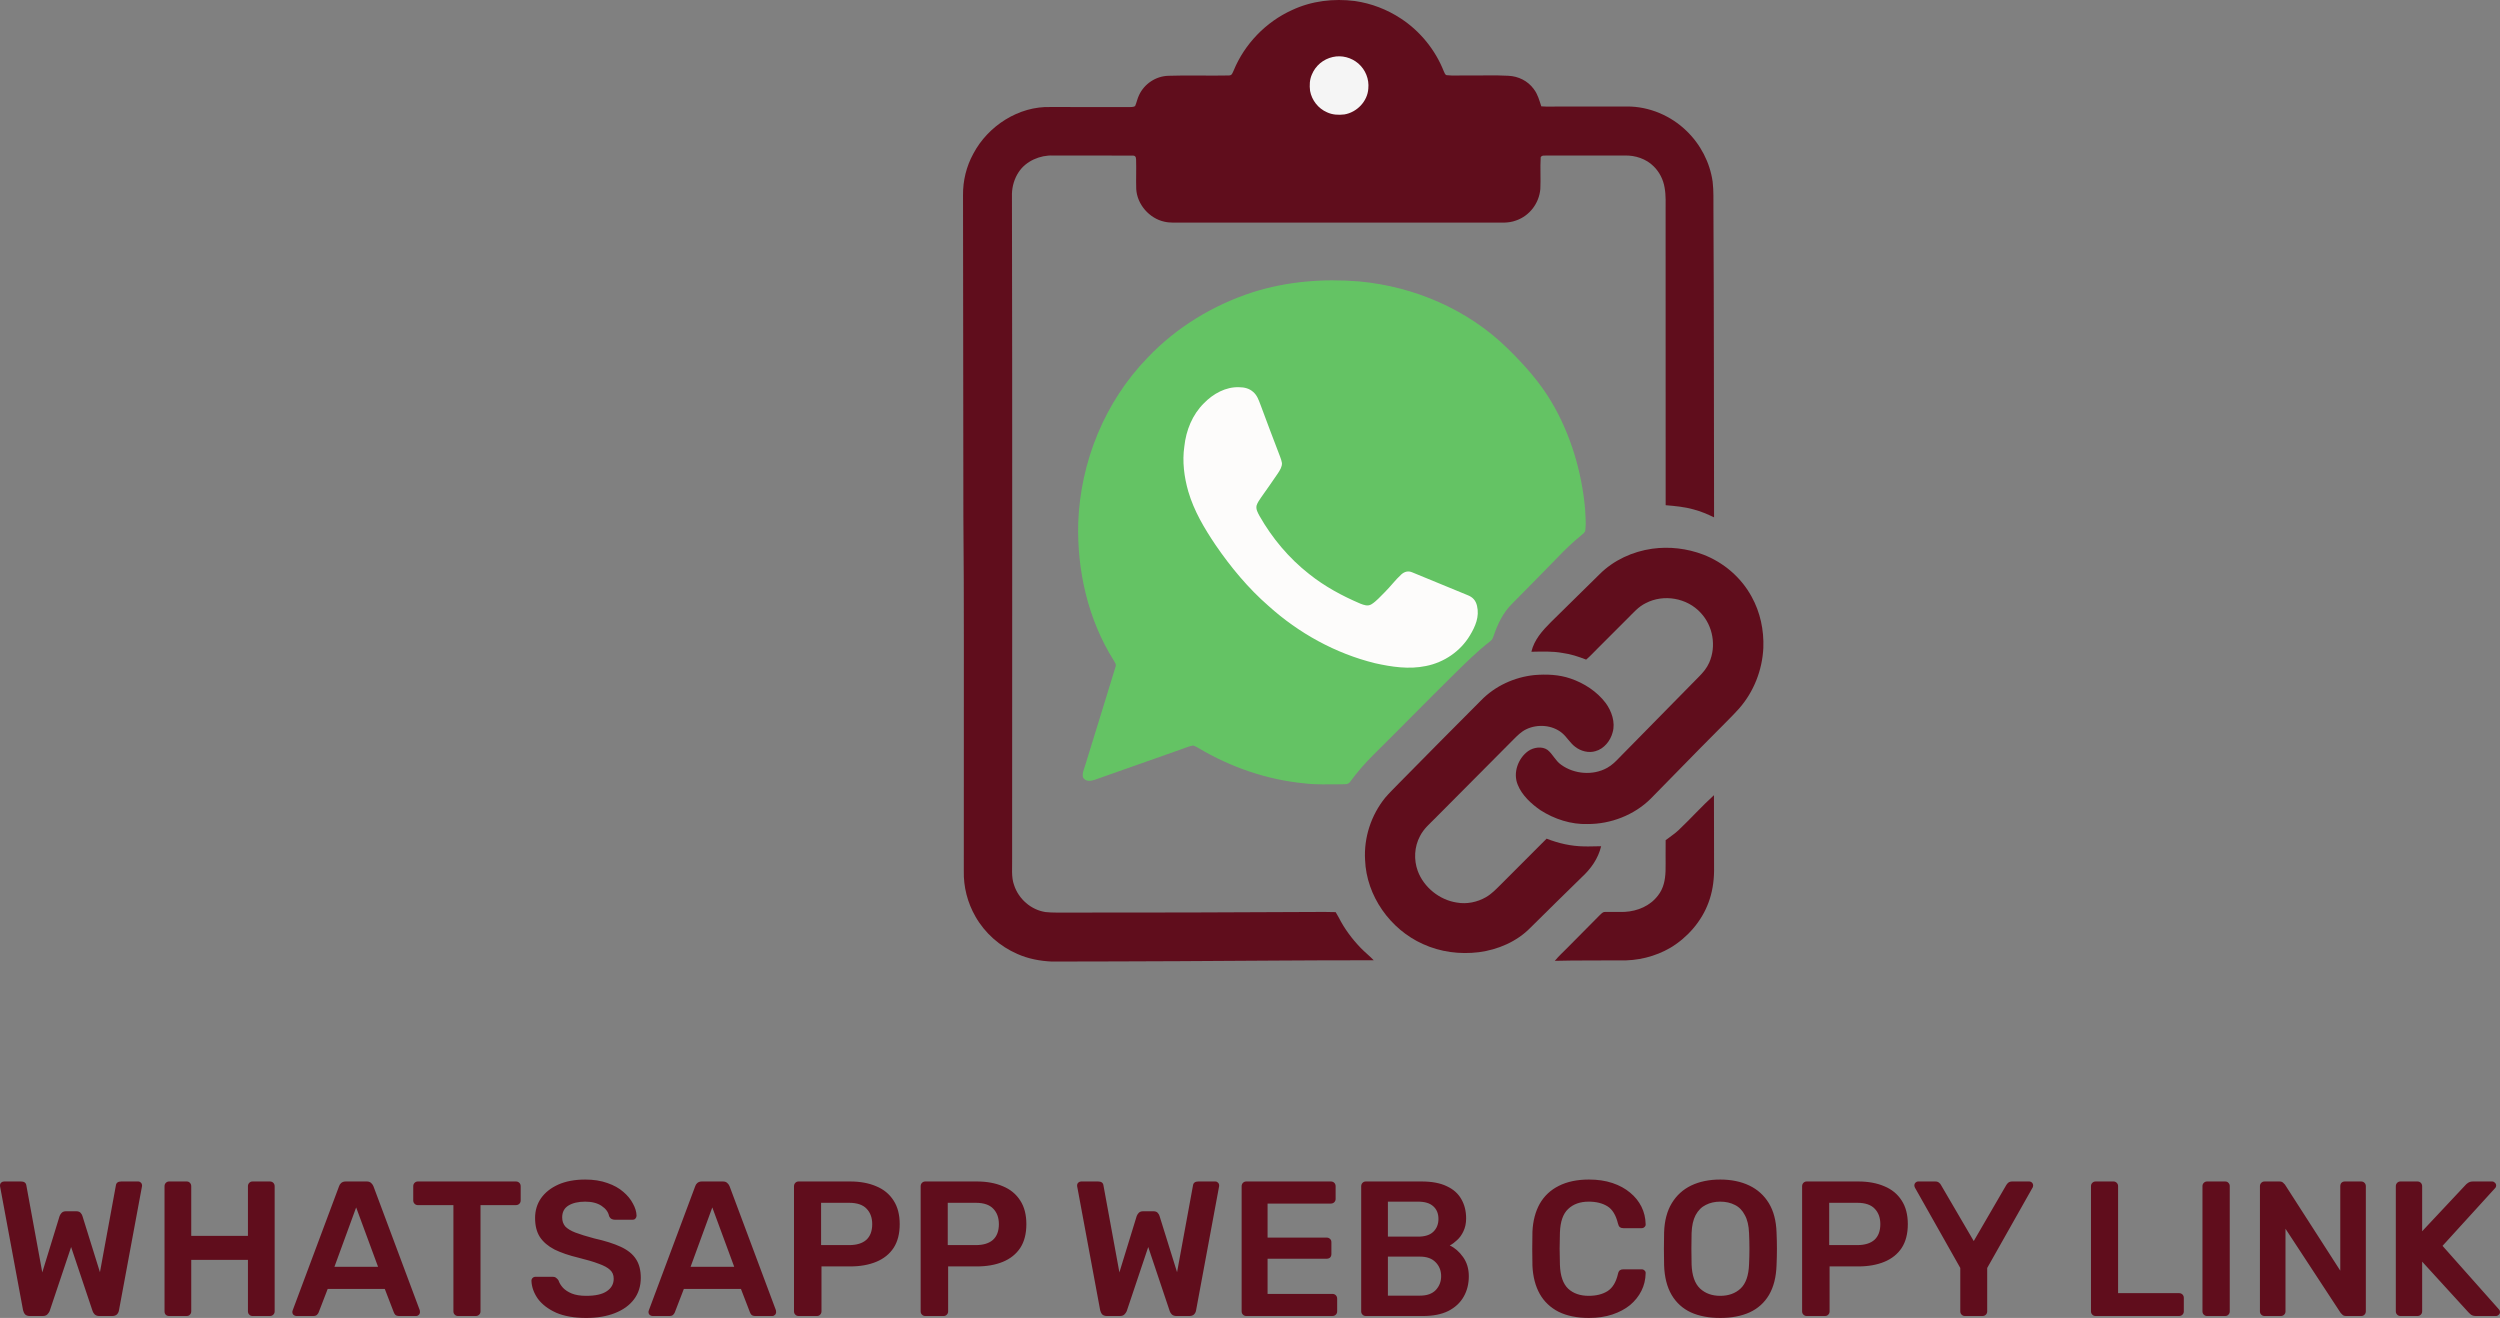 <?xml version="1.0" encoding="UTF-8" standalone="no"?>
<svg
   version="1.1"
   viewBox="0 0 2016.086 1062.831"
   width="2016.086pt"
   height="1062.831pt"
   id="svg8"
   sodipodi:docname="logo_light.svg"
   inkscape:version="1.3.2 (091e20e, 2023-11-25)"
   xmlns:inkscape="http://www.inkscape.org/namespaces/inkscape"
   xmlns:sodipodi="http://sodipodi.sourceforge.net/DTD/sodipodi-0.dtd"
   xmlns="http://www.w3.org/2000/svg"
   xmlns:svg="http://www.w3.org/2000/svg">
  <rect x="0" y="0" width="2016.086" height="1062.831" fill="#808080" stroke="none"/>
  <defs
     id="defs8" />
  <sodipodi:namedview
     id="namedview8"
     pagecolor="#ffffff"
     bordercolor="#000000"
     borderopacity="0.25"
     inkscape:showpageshadow="2"
     inkscape:pageopacity="0.0"
     inkscape:pagecheckerboard="0"
     inkscape:deskcolor="#d1d1d1"
     inkscape:document-units="pt"
     inkscape:zoom="0.39231736"
     inkscape:cx="1455.4543"
     inkscape:cy="565.86841"
     inkscape:window-width="2240"
     inkscape:window-height="1387"
     inkscape:window-x="3752"
     inkscape:window-y="25"
     inkscape:window-maximized="0"
     inkscape:current-layer="svg8" />
  <path
     d="m 1092.614,0.816 c 13.22,1.9 25.99,6.79 37.13,14.15 15.48,10.14 27.77,25.26 34.55,42.48 0.56,1.04 1.07,3.18 2.51,3.19 5.43,0.61 11.01,0.08 16.48,0.22 11,0.14 22.06,-0.36 33.04,0.25 8.09,0.35 15.8,4.1 20.56,10.73 3.26,4.23 4.42,8.97 6.07,13.92 5.14,0.43 10.17,0.1 15.33,0.14 18,0 36,-0.03 54,-0.01 17.72,-0.03 35.17,7.4 47.82,19.72 11.24,10.83 18.82,25.37 21.02,40.85 0.94,7.78 0.55,15.13 0.65,22.97 0.44,82.59 0.35,165.19 0.51,247.78 -5.32,-2.55 -10.69,-4.88 -16.42,-6.36 -7.42,-2.11 -14.97,-2.78 -22.62,-3.43 -0.04,-78.99 0.01,-158 -0.04,-236.99 -0.05,-6.57 0.37,-12.69 -0.83,-19.19 -1.05,-6.41 -4.16,-12.54 -8.8,-17.1 -5.96,-6.01 -14.92,-8.98 -23.28,-8.71 -21.02,0 -42.04,-0.01 -63.06,0 -1.85,0.2 -3.54,-0.44 -4.76,1.31 -0.53,8.52 0.12,17.14 -0.29,25.67 -1,11.49 -8.61,21.6 -19.55,25.39 -6.52,2.43 -12.56,1.6 -19.35,1.71 -83.33,0.01 -166.67,-0.03 -250,0 -4.68,-0.06 -9.8,0.36 -14.35,-0.74 -12.1,-2.66 -21.92,-13.9 -22.64,-26.32 -0.25,-7.98 0.15,-15.98 -0.12,-23.96 -0.05,-1.98 -0.8,-3.15 -2.92,-3 -21.31,-0.13 -42.66,-0.02 -63.98,-0.06 -10.43,-0.49 -21.88,4.4 -27.72,13.27 -3.49,5.19 -5.34,11.47 -5.49,17.7 0.37,178.32 0.18,357.62 0.15,536.03 0.18,7.07 -0.86,14.84 1.61,21.44 3.66,11.15 13.64,19.88 25.29,21.64 5.67,0.63 11.47,0.36 17.17,0.43 66.67,0.06 133.33,-0.13 200,-0.5 5.62,-0.01 11.23,-0.08 16.84,0.13 0.9,1.46 1.78,2.95 2.57,4.48 4.53,8.95 10.65,17.16 17.61,24.37 3.37,3.5 7.19,6.47 10.54,9.98 -52.31,-0.1 -104.59,0.52 -156.9,0.72 -34.22,0.23 -68.46,0.2 -102.68,0.31 -9.53,-0.42 -19.1,-2.22 -27.84,-6.13 -14.1,-6.11 -26.22,-16.81 -33.81,-30.2 -6.35,-11.04 -9.68,-23.94 -9.37,-36.67 0.06,-27.33 -0.01,-54.67 0.02,-82 -0.09,-68.01 0.27,-135.99 -0.37,-204 -0.22,-86.33 -0.04,-172.67 -0.29,-259 -0.1,-11.68 2.66,-23.14 8.27,-33.39 11.85,-22.51 36.68,-38.57 62.41,-37.73 21.02,0.07 42.04,-0.04 63.06,0.06 1.6,-0.07 3.64,0.08 5.04,-0.81 1.26,-2.87 1.8,-6 3.18,-8.84 4.27,-9.16 13.56,-15.33 23.68,-15.6 16.24,-0.57 32.55,0.11 48.79,-0.26 2.63,-0.05 2.79,-1.96 3.79,-3.88 8.77,-21.44 26.04,-39.34 47.15,-48.87 15.82,-7.42 33.4,-9.45 50.64,-7.29 z"
     fill="#444d50"
     id="path2"
     style="fill:#600d1c;fill-opacity:1" />
  <path
     d="m 1074.744,45.986 c 7.27,-1.7 15.08,0.4 20.71,5.26 5.76,5.04 8.78,12.58 8,20.23 -0.64,10.26 -9.24,19.14 -19.27,20.8 -4.81,0.58 -9.59,0.36 -14.04,-1.72 -7.08,-3.05 -12.28,-9.71 -13.66,-17.28 -0.54,-4.5 -0.4,-8.97 1.45,-13.18 2.95,-7.18 9.24,-12.41 16.81,-14.11 z"
     fill="#fdfcfb"
     id="path3"
     style="fill:#f5f5f5;fill-opacity:1" />
  <path
     d="m 1095.974,226.936 c 44.77,4.14 88.17,22.79 120.28,54.54 13.34,13.09 25.52,26.76 35.08,42.91 15.32,26.01 24.24,56.01 26.94,86 0.22,5.61 0.9,11.43 0.22,17.02 -0.2,1.99 -1.78,2.88 -3.13,4.13 -7.02,5.64 -13.39,11.87 -19.62,18.36 -12.16,12.51 -24.42,24.91 -36.68,37.31 -6.75,6.75 -11.21,15.78 -14.24,24.74 -0.74,1.95 -1.13,3.79 -2.93,5.07 -10.98,8.47 -20.94,18.48 -30.81,28.21 -21.3,21.03 -42.22,42.45 -63.51,63.49 -6.71,6.68 -12.96,13.8 -18.54,21.46 -1.84,2.94 -4.75,2.05 -7.73,2.3 -9.6,-0.03 -19.47,0.47 -29.01,-0.71 -30.32,-2.85 -59.68,-12.97 -85.82,-28.52 -1.34,-0.76 -2.77,-1.59 -4.24,-2.06 -3.42,0.56 -6.73,2.1 -10.01,3.2 -23.13,8.17 -46.33,16.31 -69.46,24.5 -3.36,1.08 -7.13,1.61 -9.31,-1.81 -1.05,-3.08 0.76,-6.8 1.64,-9.77 8.3,-26.46 16.29,-53.08 24.51,-79.55 0.84,-2.03 -0.59,-3.44 -1.46,-5.16 -20.73,-32.93 -29.71,-72.52 -28.62,-111.18 1.82,-49.21 21.49,-97.46 55.86,-132.9 23.32,-24.59 52.9,-42.51 85.08,-52.92 27.72,-8.73 56.63,-10.98 85.51,-8.66 z"
     fill="#2e9e51"
     id="path4"
     style="fill:#64c364;fill-opacity:1" />
  <path
     d="m 999.314,312.266 c 4.17,0.02 8.16,0.96 11.31,3.82 3.2,2.75 4.36,6.38 5.83,10.18 5.2,14.05 10.51,28.07 15.88,42.07 0.61,1.64 1.22,3.37 1.48,5.09 0.14,3.02 -1.68,5.83 -3.26,8.26 -4.43,6.55 -8.99,13.02 -13.56,19.47 -1.36,2 -2.9,4.16 -3.64,6.48 -0.67,3.11 0.95,5.73 2.33,8.37 10.22,17.98 23.78,34.18 40.09,46.94 12.53,9.99 26.49,17.54 41.19,23.82 3.07,1.16 6.06,2.4 9.14,0.48 3.94,-2.49 7.15,-6.28 10.47,-9.53 4.71,-4.63 8.65,-10.04 13.52,-14.5 2.68,-2.33 5.62,-3.08 8.94,-1.6 14.92,6.17 29.76,12.26 44.68,18.4 4.08,1.63 6.4,4.28 7.41,8.57 2.06,8.79 -1.32,16.54 -5.77,23.91 -7.65,12.75 -20.82,21.71 -35.37,24.58 -13.65,2.87 -27.68,0.76 -41.12,-2.25 -31.8,-7.81 -61.57,-24.25 -85.84,-46.15 -16.38,-14.26 -30.53,-31.32 -42.77,-49.21 -9.07,-13.47 -17.34,-27.37 -21.95,-43.05 -3.35,-11.63 -5,-24.31 -3.22,-36.34 1.39,-13.04 6.45,-25.67 15.88,-34.98 7.3,-7.52 17.61,-13.31 28.35,-12.83 z"
     fill="#fdfcfb"
     id="path5" />
  <path
     d="m 1373.474,447.216 c 16.49,6.3 30.61,18.41 39.08,33.93 6.99,12.6 10,26.97 9.47,41.31 -0.85,17.98 -7.74,35.52 -19.66,49.04 -5.5,6.14 -11.5,11.85 -17.26,17.75 -18.16,18.18 -35.97,36.69 -54.03,54.96 -13.27,13.13 -32.21,20.41 -50.79,20.32 -13.31,0.43 -26.82,-3.97 -37.96,-11.13 -7.38,-5.07 -15.09,-12.13 -18.4,-20.64 -3.97,-9.54 0.33,-21.32 8.55,-27.14 4.23,-2.95 11.13,-4.01 15.5,-0.87 4.3,3.4 6.31,8.74 11,11.98 10.48,7.61 25.71,8.86 37.09,2.5 4.08,-2.26 7.12,-5.4 10.3,-8.73 21.28,-21.72 42.67,-43.33 63.95,-65.05 3.24,-3.28 6.13,-6.73 8.01,-10.99 5.93,-13.3 3.15,-29.63 -6.81,-40.25 -10.98,-12.04 -29.82,-15.36 -44.28,-7.84 -6.12,2.99 -9.91,7.7 -14.66,12.35 -8.18,8.16 -16.32,16.34 -24.5,24.5 -2.97,2.94 -5.74,6.02 -8.94,8.72 -6.16,-2.39 -12.33,-4.48 -18.92,-5.35 -8.41,-1.56 -16.77,-1.13 -25.26,-0.99 2.26,-9.67 8.87,-16.99 15.68,-23.82 13.07,-12.93 26.25,-25.74 39.31,-38.69 11.3,-11.32 26.65,-18.34 42.41,-20.57 13.79,-1.94 28.11,-0.25 41.12,4.7 z"
     fill="#444d50"
     id="path6"
     style="fill:#600d1c;fill-opacity:1" />
  <path
     d="m 1237.264,544.406 c 9.97,-0.8 19.71,-0.48 29.26,2.78 10.9,3.7 21.33,10.45 28.32,19.69 4.82,6.52 8.01,15.69 5.64,23.72 -1.71,6.75 -6.95,13.32 -13.85,15.16 -5.43,1.71 -11.83,-0.02 -16.25,-3.43 -4.32,-3.24 -6.7,-7.89 -10.72,-11.25 -7.87,-6.47 -19.67,-7.34 -28.74,-3.02 -4.25,2.01 -7.29,5.19 -10.56,8.45 -20.92,21.08 -41.86,42.14 -62.82,63.18 -4.64,4.76 -9.37,8.54 -12.41,14.6 -4.58,8.52 -5.11,19.05 -1.8,28.1 4.87,13.16 17.53,23.36 31.4,25.45 8,1.49 16.6,-0.28 23.62,-4.34 4.6,-2.64 8.13,-6.42 11.89,-10.12 12.35,-12.35 24.68,-24.66 37,-37.05 9.62,3.77 19.69,6.07 30.04,6.24 4.66,0.16 9.28,-0.15 13.93,-0.14 -2.39,10.04 -8.28,18.25 -15.78,25.14 -13.78,13.57 -27.66,27.01 -41.34,40.67 -10.9,11.13 -26.17,17.65 -41.48,19.65 -15.36,1.89 -31.06,-0.13 -45.18,-6.61 -26.33,-11.83 -45.53,-38.81 -46.59,-67.85 -1.05,-18.03 4.91,-36.15 16.26,-50.16 3.35,-3.95 7.15,-7.54 10.73,-11.3 22.18,-22.48 44.37,-44.96 66.69,-67.29 11.33,-11.56 26.7,-18.58 42.74,-20.27 z"
     fill="#444d50"
     id="path7"
     style="fill:#600d1c;fill-opacity:1" />
  <path
     d="m 1382.194,641.256 c 0.1,20.41 0.09,40.79 0.09,61.19 -0.1,8.6 -1.46,17.39 -4.5,25.46 -5.56,15.12 -16.9,28.11 -30.66,36.37 -12.23,7.16 -26.69,10.69 -40.84,10.2 -17.48,0.2 -34.96,-0.1 -52.43,0.38 3.16,-3.84 6.75,-7.09 10.24,-10.62 8.63,-8.7 17.28,-17.38 25.88,-26.11 1.36,-1.17 2.37,-2.76 4.34,-2.69 5.33,-0.18 10.68,0.12 16.01,-0.07 10.34,-0.61 20.33,-4.78 26.72,-13.18 4.55,-5.75 5.84,-12.56 6.11,-19.72 0.19,-8.3 -0.1,-16.61 0.08,-24.92 3.42,-2.68 7.04,-4.94 10.23,-7.92 9.78,-9.22 18.79,-19.33 28.73,-28.37 z"
     fill="#444d50"
     id="path8"
     style="fill:#600d1c;fill-opacity:1" />
  <path
     style="font-weight:500;font-size:155px;font-family:Rubik;-inkscape-font-specification:'Rubik Medium';fill:#600d1c;stroke-width:5.26"
     d="m 24.025,1061.281 q -2.325,0 -3.72,-1.24 -1.24,-1.395 -1.705,-3.41 L 0.155,957.276 q 0,-0.465 -0.155,-0.775 0,-0.31 0,-0.465 0,-1.395 0.93,-2.325 1.085,-0.93 2.325,-0.93 H 16.895 q 3.875,0 4.34,3.1 L 34.1,1026.096 48.05,980.681 q 0.465,-1.24 1.55,-2.48 1.24,-1.395 3.565,-1.395 h 8.37 q 2.48,0 3.565,1.395 1.085,1.24 1.395,2.48 L 80.6,1025.941 93.465,955.881 q 0.465,-3.1 4.34,-3.1 h 13.64 q 1.24,0 2.17,0.93 0.93,0.93 0.93,2.325 0,0.155 0,0.465 0,0.31 -0.155,0.775 l -18.445,99.355 q -0.31,2.015 -1.705,3.41 -1.395,1.24 -3.72,1.24 H 80.135 q -2.325,0 -3.72,-1.24 -1.24,-1.24 -1.705,-2.635 l -17.36,-51.77 -17.36,51.77 q -0.62,1.395 -1.86,2.635 -1.24,1.24 -3.72,1.24 z m 112.375,0 q -1.55,0 -2.635,-0.93 -1.085,-1.085 -1.085,-2.79 V 956.656 q 0,-1.705 1.085,-2.79 1.085,-1.085 2.635,-1.085 h 14.105 q 1.705,0 2.635,1.085 1.085,1.085 1.085,2.79 v 39.99 h 45.725 v -39.99 q 0,-1.705 1.085,-2.79 1.085,-1.085 2.635,-1.085 h 13.95 q 1.705,0 2.79,1.085 1.085,1.085 1.085,2.79 v 100.905 q 0,1.55 -1.085,2.635 -1.085,1.085 -2.79,1.085 h -13.95 q -1.55,0 -2.635,-1.085 -1.085,-1.085 -1.085,-2.635 v -41.54 h -45.725 v 41.54 q 0,1.55 -1.085,2.635 -0.93,1.085 -2.635,1.085 z m 102.61,0 q -1.24,0 -2.325,-0.93 -0.93,-0.93 -0.93,-2.325 0,-0.62 0.31,-1.395 l 37.355,-99.975 q 0.465,-1.55 1.705,-2.635 1.395,-1.24 3.72,-1.24 h 16.895 q 2.325,0 3.565,1.24 1.24,1.085 1.86,2.635 l 37.355,99.975 q 0.155,0.775 0.155,1.395 0,1.395 -0.93,2.325 -0.93,0.93 -2.17,0.93 h -13.485 q -2.17,0 -3.255,-0.93 -0.93,-1.085 -1.24,-2.015 l -7.285,-18.91 h -46.035 l -7.285,18.91 q -0.31,0.93 -1.395,2.015 -0.93,0.93 -3.1,0.93 z m 30.69,-39.68 h 35.185 l -17.67,-47.895 z m 99.665,39.68 q -1.55,0 -2.635,-1.085 -1.085,-1.085 -1.085,-2.635 v -85.715 h -28.675 q -1.55,0 -2.635,-1.085 -1.085,-1.085 -1.085,-2.635 v -11.47 q 0,-1.705 1.085,-2.79 1.085,-1.085 2.635,-1.085 h 79.05 q 1.705,0 2.79,1.085 1.085,1.085 1.085,2.79 v 11.47 q 0,1.55 -1.085,2.635 -1.085,1.085 -2.79,1.085 h -28.52 v 85.715 q 0,1.55 -1.085,2.635 -1.085,1.085 -2.79,1.085 z m 103.385,1.55 q -14.415,0 -24.18,-4.185 -9.61,-4.34 -14.725,-11.16 -4.96,-6.975 -5.27,-14.57 0,-1.395 0.93,-2.325 0.93,-0.93 2.325,-0.93 h 13.795 q 2.015,0 2.945,0.93 1.085,0.775 1.86,2.015 0.93,2.945 3.565,5.89 2.635,2.79 7.13,4.65 4.65,1.86 11.625,1.86 11.16,0 16.585,-3.72 5.58,-3.72 5.58,-10.075 0,-4.495 -2.945,-7.13 -2.945,-2.79 -9.145,-4.96 -6.045,-2.325 -16.12,-4.805 -11.625,-2.79 -19.53,-6.665 -7.75,-4.03 -11.78,-10.075 -3.875,-6.045 -3.875,-15.345 0,-8.99 4.805,-15.965 4.96,-6.975 13.95,-11.005 9.145,-4.03 21.7,-4.03 10.075,0 17.825,2.79 7.75,2.635 12.865,7.13 5.115,4.34 7.75,9.455 2.79,4.96 2.945,9.765 0,1.24 -0.93,2.325 -0.775,0.93 -2.325,0.93 h -14.415 q -1.24,0 -2.48,-0.62 -1.24,-0.62 -2.015,-2.325 -0.93,-4.805 -6.045,-8.215 -5.115,-3.41 -13.175,-3.41 -8.37,0 -13.485,3.1 -5.115,3.1 -5.115,9.61 0,4.34 2.48,7.285 2.635,2.79 8.215,4.96 5.735,2.17 15.035,4.65 13.175,2.945 21.545,6.82 8.37,3.875 12.245,9.92 3.875,5.89 3.875,15.035 0,10.23 -5.58,17.515 -5.425,7.13 -15.345,11.005 -9.92,3.875 -23.095,3.875 z m 53.475,-1.55 q -1.24,0 -2.325,-0.93 -0.93,-0.93 -0.93,-2.325 0,-0.62 0.31,-1.395 l 37.355,-99.975 q 0.465,-1.55 1.705,-2.635 1.395,-1.24 3.72,-1.24 h 16.895 q 2.325,0 3.565,1.24 1.24,1.085 1.86,2.635 l 37.355,99.975 q 0.155,0.775 0.155,1.395 0,1.395 -0.93,2.325 -0.93,0.93 -2.17,0.93 h -13.485 q -2.17,0 -3.255,-0.93 -0.93,-1.085 -1.24,-2.015 l -7.285,-18.91 h -46.035 l -7.285,18.91 q -0.31,0.93 -1.395,2.015 -0.93,0.93 -3.1,0.93 z m 30.69,-39.68 h 35.185 l -17.67,-47.895 z m 87.11,39.68 q -1.55,0 -2.635,-1.085 -1.085,-1.085 -1.085,-2.635 V 956.656 q 0,-1.705 1.085,-2.79 1.085,-1.085 2.635,-1.085 h 41.54 q 12.09,0 21.08,3.875 8.99,3.72 13.95,11.47 4.96,7.595 4.96,19.065 0,11.625 -4.96,19.22 -4.96,7.44 -13.95,11.16 -8.99,3.72 -21.08,3.72 h -23.095 v 36.27 q 0,1.55 -1.085,2.635 -0.93,1.085 -2.635,1.085 z m 18.135,-57.195 h 22.63 q 8.99,0 13.795,-4.185 4.805,-4.34 4.805,-12.71 0,-7.75 -4.495,-12.4 -4.495,-4.805 -14.105,-4.805 h -22.63 z m 84.01,57.195 q -1.55,0 -2.635,-1.085 -1.085,-1.085 -1.085,-2.635 V 956.656 q 0,-1.705 1.085,-2.79 1.085,-1.085 2.635,-1.085 h 41.54 q 12.09,0 21.08,3.875 8.99,3.72 13.95,11.47 4.96,7.595 4.96,19.065 0,11.625 -4.96,19.22 -4.96,7.44 -13.95,11.16 -8.99,3.72 -21.08,3.72 h -23.095 v 36.27 q 0,1.55 -1.085,2.635 -0.93,1.085 -2.635,1.085 z m 18.135,-57.195 h 22.63 q 8.99,0 13.795,-4.185 4.805,-4.34 4.805,-12.71 0,-7.75 -4.495,-12.4 -4.495,-4.805 -14.105,-4.805 h -22.63 z m 128.34,57.195 q -2.325,0 -3.72,-1.24 -1.24,-1.395 -1.705,-3.41 l -18.445,-99.355 q 0,-0.465 -0.155,-0.775 0,-0.31 0,-0.465 0,-1.395 0.93,-2.325 1.085,-0.93 2.325,-0.93 h 13.64 q 3.875,0 4.34,3.1 l 12.865,70.215 13.95,-45.415 q 0.465,-1.24 1.55,-2.48 1.24,-1.395 3.565,-1.395 h 8.37 q 2.48,0 3.565,1.395 1.085,1.24 1.395,2.48 l 14.105,45.26 12.865,-70.06 q 0.465,-3.1 4.34,-3.1 h 13.64 q 1.24,0 2.17,0.93 0.93,0.93 0.93,2.325 0,0.155 0,0.465 0,0.31 -0.155,0.775 l -18.445,99.355 q -0.31,2.015 -1.705,3.41 -1.395,1.24 -3.72,1.24 h -10.385 q -2.325,0 -3.72,-1.24 -1.24,-1.24 -1.705,-2.635 l -17.36,-51.77 -17.36,51.77 q -0.62,1.395 -1.86,2.635 -1.24,1.24 -3.72,1.24 z m 112.375,0 q -1.55,0 -2.635,-1.085 -1.085,-1.085 -1.085,-2.635 V 956.656 q 0,-1.705 1.085,-2.79 1.085,-1.085 2.635,-1.085 h 68.2 q 1.705,0 2.79,1.085 1.085,1.085 1.085,2.79 v 10.23 q 0,1.55 -1.085,2.635 -1.085,1.085 -2.79,1.085 h -50.995 v 27.435 h 47.585 q 1.705,0 2.79,1.085 1.085,0.93 1.085,2.635 v 9.61 q 0,1.705 -1.085,2.79 -1.085,0.93 -2.79,0.93 h -47.585 v 28.365 h 52.235 q 1.705,0 2.79,1.085 1.085,1.085 1.085,2.79 v 10.23 q 0,1.55 -1.085,2.635 -1.085,1.085 -2.79,1.085 z m 96.41,0 q -1.55,0 -2.635,-1.085 -1.085,-1.085 -1.085,-2.635 V 956.656 q 0,-1.705 1.085,-2.79 1.085,-1.085 2.635,-1.085 h 44.95 q 12.555,0 20.46,3.875 7.905,3.72 11.625,10.385 3.875,6.665 3.875,15.5 0,5.89 -2.17,10.385 -2.015,4.34 -5.115,7.13 -2.945,2.79 -5.89,4.34 6.045,2.79 10.695,9.3 4.65,6.51 4.65,15.5 0,9.3 -4.185,16.585 -4.185,7.285 -12.4,11.47 -8.215,4.03 -20.305,4.03 z m 17.825,-16.43 h 25.885 q 8.37,0 12.71,-4.495 4.34,-4.65 4.34,-11.16 0,-6.82 -4.495,-11.315 -4.34,-4.495 -12.555,-4.495 h -25.885 z m 0,-47.585 h 24.335 q 8.215,0 12.245,-3.875 4.185,-4.03 4.185,-10.385 0,-6.51 -4.185,-10.23 -4.03,-3.72 -12.245,-3.72 h -24.335 z m 162.13,65.565 q -14.415,0 -24.49,-4.96 -9.92,-5.115 -15.19,-14.415 -5.27,-9.455 -5.89,-22.63 -0.155,-6.355 -0.155,-13.64 0,-7.285 0.155,-13.95 0.62,-13.02 5.89,-22.475 5.425,-9.455 15.345,-14.415 10.075,-5.115 24.335,-5.115 10.54,0 18.91,2.79 8.37,2.79 14.26,7.75 5.89,4.805 9.145,11.315 3.255,6.51 3.41,14.105 0.155,1.395 -0.93,2.325 -0.93,0.93 -2.325,0.93 h -14.725 q -1.705,0 -2.79,-0.775 -1.085,-0.93 -1.55,-2.945 -2.48,-10.23 -8.525,-13.95 -6.045,-3.72 -15.035,-3.72 -10.385,0 -16.585,5.89 -6.2,5.735 -6.665,19.065 -0.465,12.71 0,26.04 0.465,13.33 6.665,19.22 6.2,5.735 16.585,5.735 8.99,0 15.035,-3.72 6.2,-3.875 8.525,-13.95 0.465,-2.17 1.55,-2.945 1.085,-0.775 2.79,-0.775 h 14.725 q 1.395,0 2.325,0.93 1.085,0.93 0.93,2.325 -0.155,7.595 -3.41,14.105 -3.255,6.51 -9.145,11.47 -5.89,4.805 -14.26,7.595 -8.37,2.79 -18.91,2.79 z m 105.865,0 q -13.795,0 -23.715,-4.495 -9.92,-4.65 -15.5,-14.105 -5.58,-9.61 -6.045,-23.87 -0.155,-6.665 -0.155,-13.175 0,-6.51 0.155,-13.33 0.465,-14.105 6.2,-23.56 5.735,-9.455 15.655,-14.26 10.075,-4.805 23.405,-4.805 13.33,0 23.405,4.805 10.075,4.805 15.81,14.26 5.735,9.455 6.2,23.56 0.31,6.82 0.31,13.33 0,6.51 -0.31,13.175 -0.465,14.26 -6.045,23.87 -5.58,9.455 -15.655,14.105 -9.92,4.495 -23.715,4.495 z m 0,-17.825 q 10.075,0 16.43,-5.89 6.355,-6.045 6.82,-19.53 0.31,-6.82 0.31,-12.555 0,-5.89 -0.31,-12.555 -0.31,-8.99 -3.41,-14.57 -2.945,-5.735 -8.06,-8.215 -5.115,-2.635 -11.78,-2.635 -6.51,0 -11.625,2.635 -5.115,2.48 -8.215,8.215 -2.945,5.58 -3.255,14.57 -0.155,6.665 -0.155,12.555 0,5.735 0.155,12.555 0.465,13.485 6.82,19.53 6.355,5.89 16.275,5.89 z m 69.75,16.275 q -1.55,0 -2.635,-1.085 -1.085,-1.085 -1.085,-2.635 V 956.656 q 0,-1.705 1.085,-2.79 1.085,-1.085 2.635,-1.085 h 41.54 q 12.09,0 21.08,3.875 8.99,3.72 13.95,11.47 4.96,7.595 4.96,19.065 0,11.625 -4.96,19.22 -4.96,7.44 -13.95,11.16 -8.99,3.72 -21.08,3.72 h -23.095 v 36.27 q 0,1.55 -1.085,2.635 -0.93,1.085 -2.635,1.085 z m 18.135,-57.195 h 22.63 q 8.99,0 13.795,-4.185 4.805,-4.34 4.805,-12.71 0,-7.75 -4.495,-12.4 -4.495,-4.805 -14.105,-4.805 h -22.63 z m 109.43,57.195 q -1.55,0 -2.635,-1.085 -1.085,-1.085 -1.085,-2.635 v -35.03 l -36.58,-64.79 q -0.155,-0.31 -0.31,-0.775 -0.155,-0.465 -0.155,-0.93 0,-1.395 0.93,-2.325 0.93,-0.93 2.17,-0.93 h 13.795 q 1.86,0 2.945,0.93 1.24,0.93 1.705,2.015 l 26.35,45.105 26.195,-45.105 q 0.62,-1.085 1.705,-2.015 1.24,-0.93 3.1,-0.93 h 13.64 q 1.395,0 2.325,0.93 0.93,0.93 0.93,2.325 0,0.465 -0.155,0.93 0,0.465 -0.31,0.775 l -36.58,64.79 v 35.03 q 0,1.55 -1.085,2.635 -1.085,1.085 -2.79,1.085 z m 105.4,0 q -1.55,0 -2.635,-1.085 -1.085,-1.085 -1.085,-2.635 V 956.501 q 0,-1.55 1.085,-2.635 1.085,-1.085 2.635,-1.085 h 14.415 q 1.55,0 2.635,1.085 1.085,1.085 1.085,2.635 v 86.335 h 49.135 q 1.705,0 2.79,1.085 1.085,1.085 1.085,2.79 v 10.85 q 0,1.55 -1.085,2.635 -1.085,1.085 -2.79,1.085 z m 89.9,0 q -1.55,0 -2.635,-1.085 -1.085,-1.085 -1.085,-2.635 V 956.501 q 0,-1.55 1.085,-2.635 1.085,-1.085 2.635,-1.085 h 14.57 q 1.705,0 2.635,1.085 1.085,1.085 1.085,2.635 v 101.06 q 0,1.55 -1.085,2.635 -0.93,1.085 -2.635,1.085 z m 46.345,0 q -1.55,0 -2.635,-1.085 -1.085,-1.085 -1.085,-2.635 V 956.656 q 0,-1.705 1.085,-2.79 1.085,-1.085 2.635,-1.085 h 11.935 q 2.17,0 3.1,1.085 1.085,0.93 1.395,1.395 l 44.64,69.44 v -68.045 q 0,-1.705 0.93,-2.79 1.085,-1.085 2.79,-1.085 h 13.02 q 1.705,0 2.79,1.085 1.085,1.085 1.085,2.79 v 100.75 q 0,1.705 -1.085,2.79 -1.085,1.085 -2.635,1.085 h -12.09 q -2.17,0 -3.1,-1.085 -0.93,-1.085 -1.395,-1.395 l -44.485,-67.89 v 66.65 q 0,1.55 -1.085,2.635 -1.085,1.085 -2.79,1.085 z m 109.585,0 q -1.55,0 -2.635,-1.085 -1.085,-1.085 -1.085,-2.635 V 956.656 q 0,-1.705 1.085,-2.79 1.085,-1.085 2.635,-1.085 h 13.64 q 1.705,0 2.79,1.085 1.085,1.085 1.085,2.79 v 36.27 l 35.03,-37.355 q 0.62,-0.775 2.015,-1.705 1.55,-1.085 4.03,-1.085 h 15.345 q 1.24,0 2.17,0.93 1.085,0.93 1.085,2.325 0,1.085 -0.62,1.86 l -42.625,46.81 45.57,51.305 q 0.775,0.93 0.775,2.015 0,1.395 -1.085,2.325 -0.93,0.93 -2.17,0.93 h -15.965 q -2.635,0 -4.185,-1.085 -1.395,-1.24 -1.86,-1.705 l -37.51,-41.075 v 40.145 q 0,1.55 -1.085,2.635 -1.085,1.085 -2.79,1.085 z"
     id="text1"
     aria-label="WHATSAPP WEB COPY LINK" />
</svg>

